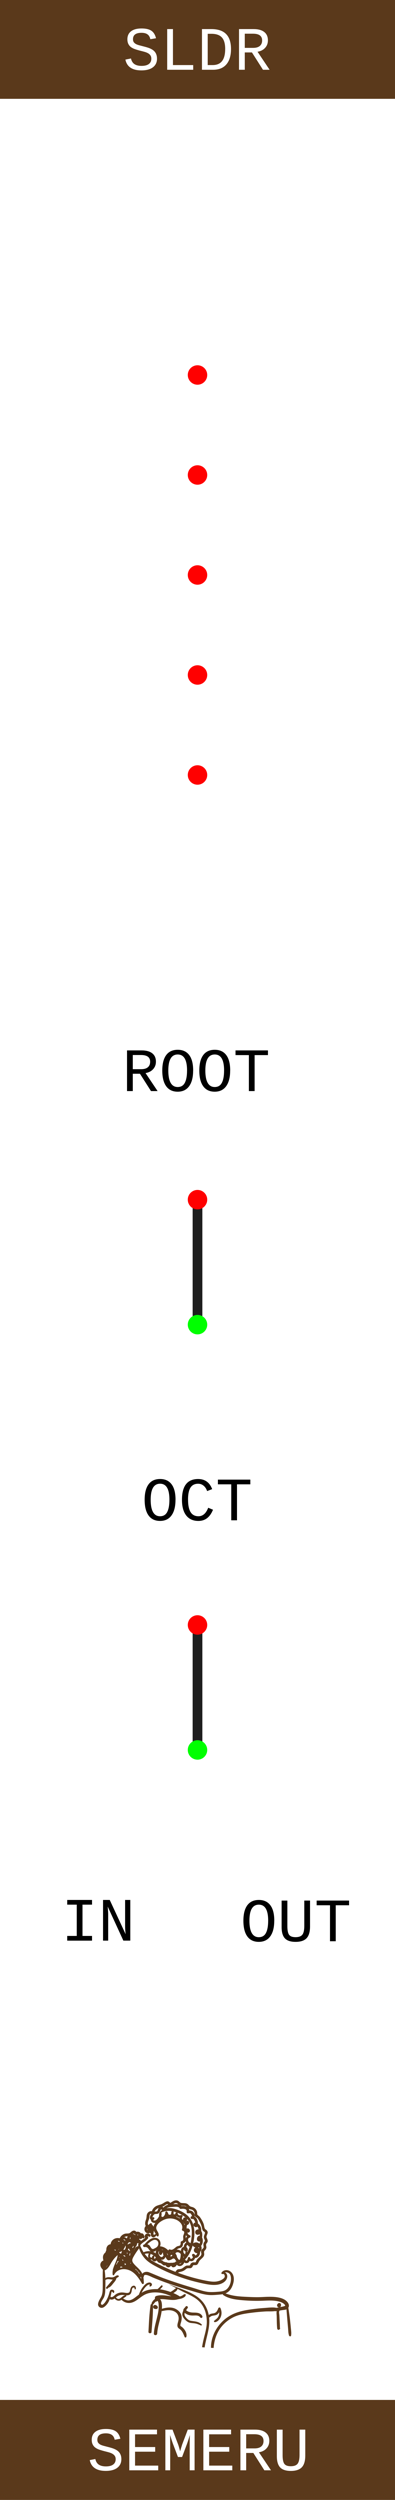 <?xml version="1.0" encoding="UTF-8" standalone="no"?>
<!-- Created with Inkscape (http://www.inkscape.org/) -->

<svg
   width="20.32mm"
   height="128.5mm"
   viewBox="0 0 20.32 128.5"
   version="1.1"
   id="svg1"
   xml:space="preserve"
   inkscape:version="1.3 (0e150ed6c4, 2023-07-21)"
   sodipodi:docname="SlendroQuantizer.svg"
   xmlns:inkscape="http://www.inkscape.org/namespaces/inkscape"
   xmlns:sodipodi="http://sodipodi.sourceforge.net/DTD/sodipodi-0.dtd"
   xmlns="http://www.w3.org/2000/svg"
   xmlns:svg="http://www.w3.org/2000/svg"><sodipodi:namedview
     id="namedview1"
     pagecolor="#ffffff"
     bordercolor="#000000"
     borderopacity="0.25"
     inkscape:showpageshadow="2"
     inkscape:pageopacity="0.0"
     inkscape:pagecheckerboard="0"
     inkscape:deskcolor="#d1d1d1"
     inkscape:document-units="mm"
     inkscape:zoom="0.94964929"
     inkscape:cx="-108.46109"
     inkscape:cy="234.29702"
     inkscape:window-width="1366"
     inkscape:window-height="745"
     inkscape:window-x="-8"
     inkscape:window-y="-8"
     inkscape:window-maximized="1"
     inkscape:current-layer="layer1"
     showgrid="false"><inkscape:grid
       id="grid2"
       units="mm"
       originx="0"
       originy="0"
       spacingx="2.54"
       spacingy="1.285"
       empcolor="#0099e5"
       empopacity="0.302"
       color="#0099e5"
       opacity="0.149"
       empspacing="5"
       dotted="false"
       gridanglex="30"
       gridanglez="30"
       visible="false" /></sodipodi:namedview><defs
     id="defs1" /><g
     inkscape:groupmode="layer"
     id="layer2"
     inkscape:label="bg"><rect
       style="fill:#ffffff;stroke-width:1.62"
       id="rect3"
       width="20.32"
       height="128.5"
       x="3.4809113e-07"
       y="0" /><rect
       style="fill:#5a391b;fill-opacity:1;stroke-width:1.494"
       id="rect1"
       width="20.32"
       height="5.08"
       x="-1.2111666e-06"
       y="-3.1560262e-06" /><rect
       style="fill:#5a391b;fill-opacity:1;stroke-width:1.503"
       id="rect2"
       width="20.32"
       height="5.14"
       x="-1.2111666e-06"
       y="123.36" /><path
       style="font-size:3.175px;font-family:'Liberation Mono';-inkscape-font-specification:'Liberation Mono';display:inline;fill:#ffffff;fill-opacity:1;stroke-width:1.62"
       d="m 6.243,126.403 q 0,0.285 -0.209,0.445 -0.208,0.16 -0.594,0.16 -0.708,0 -0.823,-0.555 l 0.287,-0.057 q 0.043,0.2 0.18,0.291 0.136,0.09 0.364,0.09 0.246,0 0.374,-0.096 0.129,-0.096 0.129,-0.273 0,-0.109 -0.051,-0.177 -0.05,-0.068 -0.132,-0.112 -0.082,-0.043 -0.186,-0.07 -0.102,-0.028 -0.208,-0.054 -0.25,-0.065 -0.357,-0.116 -0.105,-0.051 -0.169,-0.116 -0.064,-0.067 -0.096,-0.152 -0.033,-0.085 -0.033,-0.2 0,-0.268 0.188,-0.412 0.189,-0.146 0.541,-0.146 0.329,0 0.502,0.115 0.174,0.115 0.242,0.388 l -0.291,0.051 q -0.037,-0.174 -0.149,-0.251 -0.112,-0.079 -0.305,-0.079 -0.439,0 -0.439,0.33 0,0.093 0.04,0.152 0.042,0.057 0.112,0.096 0.071,0.037 0.164,0.062 0.095,0.025 0.202,0.053 0.215,0.054 0.31,0.091 0.095,0.036 0.167,0.082 0.074,0.046 0.127,0.11 0.053,0.064 0.082,0.149 0.031,0.085 0.031,0.202 z m 0.408,0.574 v -2.091 h 1.425 v 0.242 h -1.129 v 0.654 h 1.036 v 0.239 h -1.036 v 0.715 h 1.192 v 0.242 z m 3.107,0 v -1.346 q 0,-0.209 0.005,-0.312 l 0.005,-0.155 q -0.099,0.319 -0.147,0.451 l -0.254,0.679 h -0.212 l -0.257,-0.679 q -0.028,-0.071 -0.149,-0.451 l 0.006,0.467 v 1.346 h -0.248 v -2.091 h 0.367 l 0.287,0.758 q 0.033,0.082 0.105,0.358 l 0.04,-0.14 0.068,-0.217 0.287,-0.76 h 0.349 v 2.091 z m 0.704,0 v -2.091 h 1.425 v 0.242 h -1.129 v 0.654 h 1.036 v 0.239 h -1.036 v 0.715 h 1.192 v 0.242 z m 3.138,0 -0.567,-0.891 h -0.369 v 0.891 h -0.296 v -2.091 h 0.747 q 0.361,0 0.55,0.15 0.189,0.149 0.189,0.428 0,0.231 -0.146,0.389 -0.144,0.158 -0.388,0.198 l 0.62,0.926 z m -0.043,-1.508 q 0,-0.346 -0.471,-0.346 h -0.422 v 0.729 h 0.434 q 0.222,0 0.34,-0.099 0.119,-0.099 0.119,-0.284 z m 2.147,0.749 q 0,0.414 -0.177,0.603 -0.177,0.188 -0.567,0.188 -0.378,0 -0.549,-0.181 -0.169,-0.183 -0.169,-0.581 v -1.36 h 0.296 v 1.319 q 0,0.316 0.09,0.44 0.091,0.122 0.33,0.122 0.25,0 0.35,-0.127 0.101,-0.127 0.101,-0.456 v -1.299 h 0.295 z"
       id="text2"
       aria-label="SEMERU" /><g
       id="g108"
       transform="matrix(0.025,0,0,0.025,-6.356,112.455)"
       style="display:inline">&#10;		<path
   fill="#5a391b"
   d="m 669.199,280.965 c -6.612,-6.521 -14.393,-6.011 -22.879,-7.595 -4.553,-0.85 -8.527,-5.097 -10.99,-8.788 -1.505,-2.255 -1.704,-4.844 -1.13,-7.387 1.307,1.05 2.819,1.895 3.993,2.555 3.961,2.226 8.446,2.907 12.921,2.91 5.122,0.003 11.773,-1.235 15.072,3.831 1.791,2.75 5.78,0.369 4.363,-2.55 -3.044,-6.271 -9.899,-7.305 -16.22,-7.318 -4.612,-0.01 -8.792,-0.17 -13.027,-2.192 -0.703,-0.336 -4.319,-2.049 -3.793,-3.113 0.74,-1.498 2.139,-2.77 2.99,-4.229 1.677,-2.874 -2.845,-5.501 -4.444,-2.598 -1.865,2.93 -4.781,4.085 -4.719,7.997 10e-4,0.061 0.013,0.119 0.016,0.18 -0.945,1.948 -1.674,4.012 -1.965,6.413 -0.585,4.835 2.891,9.306 6.021,12.527 3.237,3.332 7.02,5.773 11.695,6.367 3.158,0.401 6.329,0.478 9.458,1.101 3.775,0.752 7.514,2.448 11.018,3.989 1.318,0.578 2.776,-0.96 1.62,-2.1 z"
   id="path106" />&#10;		<path
   fill="#5a391b"
   d="m 573.42,249.143 c 0.702,0.158 1.396,0.234 2.118,0.197 1.256,-0.063 2.384,-0.63 3.034,-1.74 0.814,-1.39 0.541,-3.11 -0.549,-4.258 -0.539,-0.567 -1.116,-1.052 -1.802,-1.436 0.027,0.021 0.054,0.042 0.081,0.063 -0.294,-0.206 -0.596,-0.389 -0.945,-0.552 -1.028,-0.48 -2.007,-0.722 -3.137,-0.411 -1.018,0.28 -1.9,0.961 -2.433,1.871 -0.551,0.94 -0.699,2.087 -0.41,3.138 0.392,1.426 1.476,2.386 2.844,2.844 0.401,0.135 0.796,0.22 1.199,0.284 z"
   id="path107" />&#10;		<path
   fill="#5a391b"
   d="m 852.842,289.243 c -0.467,-5.307 -1.004,-10.604 -1.595,-15.898 -1.001,-8.965 -2.319,-17.855 -3.695,-26.759 1.986,-3.168 1.364,-7.164 -1.187,-10.688 -7.707,-10.652 -25.275,-11.778 -37.13,-11.803 -6.91,-0.014 -13.814,0.553 -20.719,0.748 -8.539,0.24 -17.089,-0.149 -25.618,-0.529 -15.392,-0.686 -30.179,-1.551 -44.578,-7.187 0.51,-0.209 1.015,-0.429 1.507,-0.677 8.638,-4.348 12.913,-13.077 14.899,-22.18 1.836,-8.413 0.342,-18.001 -7.403,-22.875 -5.612,-3.532 -13.66,-2.521 -17.3,3.17 -0.865,1.352 0.57,3.344 2.141,2.785 3.601,-1.283 4.94,3.387 4.462,5.668 -0.515,2.46 -3.062,4.233 -5.017,5.479 -3.229,2.058 -6.682,3.204 -10.412,3.944 -7.631,1.514 -15.877,-0.037 -23.387,-1.486 -17.47,-3.371 -34.658,-8.141 -51.446,-14.018 -1.892,-0.662 -3.777,-1.345 -5.658,-2.04 0.868,-0.952 1.711,-1.509 3.518,-1.779 2.57,-0.384 4.868,-1.144 7.233,-2.195 2.506,-1.114 4.469,-3.06 6.665,-4.639 2.404,-1.729 6.212,-0.27 8.987,-1.186 1.666,-0.55 2.958,-2.127 3.558,-3.721 1.126,-2.994 2.677,-2.354 5.485,-2.334 5.56,0.041 5.663,-4.209 7.987,-7.981 2.147,-3.484 6.052,-5.819 8.526,-9.114 0.984,-1.312 1.686,-3.143 1.778,-4.781 0.186,-3.313 -1.424,-5.823 1.396,-8.437 1.584,-1.468 2.531,-3.051 3.016,-5.14 0.617,-2.654 -1.414,-5.777 -0.101,-8.289 0.965,-1.845 2.577,-2.952 2.802,-5.184 0.293,-2.906 -1.085,-5.071 -2.094,-7.698 -1.601,-4.165 3.809,-8.406 1.568,-12.956 -0.914,-1.856 -2.309,-2.96 -4.002,-4.093 -2.507,-1.679 -2.65,-8.089 -3.638,-10.797 -1.898,-5.202 -4.888,-10.416 -8.162,-14.87 -0.948,-1.29 -5.173,-3.936 -5.136,-5.466 0.061,-2.499 -0.053,-4.904 -1.227,-7.191 -2.129,-4.144 -5.553,-6.782 -10.105,-7.744 -3.525,-0.745 -4.733,-2.154 -7.082,-4.652 -1.618,-1.721 -4.047,-2.63 -6.34,-2.896 -2.779,-0.322 -5.602,-0.05 -8.355,-0.586 -2.68,-0.522 -4.163,-3.529 -6.637,-4.553 -5.282,-2.184 -10.211,0.817 -14.522,3.767 -1.898,1.299 -1.929,-0.358 -3.353,-1.342 -1.424,-0.983 -3.139,-1.555 -4.888,-1.077 -4.504,1.232 -7.844,4.76 -12.311,6.254 -4.314,1.443 -8.984,2.324 -12.585,5.307 -2.852,2.362 -4.862,5.272 -6.033,8.655 -5.251,-0.825 -9.887,3.14 -10.587,8.806 -0.349,2.824 -0.329,5.241 -1.283,8.004 -0.686,1.989 -1.471,3.921 -1.749,6.02 -0.361,2.717 -0.106,5.352 1.114,7.613 -5.352,5.139 -2.625,15.34 6.052,15.129 0.921,-0.022 1.584,-0.546 1.933,-1.227 0.712,0.491 1.517,0.826 2.328,0.926 -0.013,0.171 -0.033,0.341 -0.046,0.513 -0.205,2.809 0.025,5.47 2.686,6.959 0.018,0.01 0.038,0.013 0.056,0.023 1.11,1.691 3.687,1.004 5.132,0.304 1.625,-0.787 2.938,-2.188 4.041,-3.601 0.204,0.396 0.398,0.793 0.565,1.196 0.687,1.649 2.922,1.838 3.544,0 2.33,-6.883 -6.061,-11.19 -4.559,-18.059 1.661,-7.597 11.227,-13.357 17.888,-15.863 7.559,-2.843 16.06,-2.391 23.386,0.906 7.239,3.258 14.623,11.072 11.512,19.511 -0.486,1.318 0.532,2.803 1.792,3.156 5.796,1.625 1.023,7.691 0.694,11.235 -0.391,4.207 2.244,8.474 -3.307,10.11 -1.087,0.32 -1.878,1.31 -1.872,2.459 0.009,1.925 0.009,3.788 -0.86,5.564 -0.833,1.702 -5.196,1.899 -6.771,2.769 -3.759,2.076 -8.958,8.912 -13.642,6.351 -1.234,-0.675 -2.944,-0.351 -3.64,0.954 -0.179,0.335 -0.358,0.671 -0.537,1.007 -4.333,-4.681 -10.629,-8.296 -16.96,-8.542 0.782,-1.923 1.156,-4.094 0.964,-6.588 -0.583,-7.594 -6.76,-11.868 -13.976,-10.79 -7.059,1.054 -14.275,7.513 -18.994,13.278 -0.578,0.182 -1.138,0.414 -1.665,0.703 -2.871,1.576 -0.784,5.452 2.092,4.961 6.327,-1.081 7.247,4.039 11.046,7.667 0.372,0.355 0.776,0.65 1.193,0.914 -4.936,-0.685 -10.167,0.067 -14.579,2.04 -2.324,-3.604 -4.274,-7.455 -5.776,-11.339 -0.233,-0.602 -0.635,-1.002 -1.099,-1.233 0.353,-0.995 0.623,-2.004 0.828,-3.023 2.124,-2.113 4.215,-4.003 6.944,-5.743 3.243,-2.068 6.168,-4.259 8.385,-7.442 0.767,-1.101 0.275,-2.987 -0.936,-3.57 0.614,-0.941 1.341,-0.922 2.181,0.058 0.682,0.403 1.367,0.352 2.123,0.311 0.991,-0.053 1.67,-0.751 1.733,-1.733 0.307,-4.756 -6.703,-6.164 -9.821,-3.565 -2.503,2.086 -2.903,5.411 -1.291,7.643 -2.45,2.413 -6.07,4.348 -9.076,6.618 -0.051,-0.415 -0.093,-0.828 -0.165,-1.248 -0.209,-1.217 -1.427,-1.58 -2.446,-1.305 -0.158,-0.502 -0.398,-0.91 -0.7,-1.234 0.293,-0.337 0.557,-0.716 0.794,-1.128 0.406,0.209 0.853,0.392 1.359,0.537 2.259,0.647 3.649,-0.641 4.41,-2.397 0.13,0.139 0.26,0.279 0.401,0.414 1.849,1.767 4.539,-0.024 4.083,-2.377 -0.387,-1.998 -1.416,-4.651 -2.88,-6.115 -1.059,-1.059 -2.997,-1.15 -4.797,-1.106 -1.116,-2.084 -3.927,-3.343 -6.646,-3.342 -0.24,0 -2.948,0.374 -3.005,0.188 -0.312,-1.02 -1.025,-1.674 -2.017,-2.017 -2.321,-0.803 -4.344,-0.307 -6.409,0.927 -2.274,1.359 -3.95,4.09 -6.748,4.437 -3.384,0.419 -6.101,-0.134 -9.41,1.194 -4.142,1.663 -7.335,4.923 -9.145,8.894 -8.7,-2.432 -17.67,3.144 -18.733,12.225 -2.684,0.216 -5.253,1.68 -6.802,4.014 -1.691,2.549 -2.13,5.32 -1.941,8.136 -0.773,1.57 -1.419,3.182 -1.966,4.828 -1.454,1.054 -2.664,2.501 -3.621,4.219 -2.072,3.719 -1.493,8.182 -0.417,12.258 -2.463,0.756 -4.482,2.656 -5.627,5.294 -2.141,4.93 0.799,10.089 4.337,13.433 0.041,0.039 0.087,0.065 0.13,0.1 -0.028,0.112 -0.046,0.229 -0.052,0.351 -0.639,13.064 0.132,26.269 -0.304,39.369 -0.202,6.066 -0.586,11.68 -3.621,17.079 -2.506,4.457 -5.176,8.299 -5.845,13.48 -0.503,3.897 2.171,7.335 5.881,8.073 4.452,0.887 8.543,-2.896 11.283,-5.861 3.193,-3.454 5.302,-7.569 6.848,-11.944 1.67,1.099 4.218,1.232 6.37,0.618 1.288,-0.367 2.49,-1.09 3.624,-1.931 2.61,3.228 6.066,5.298 10.595,4.351 1.266,-0.265 2.446,-0.911 3.546,-1.678 6.308,6.196 14.77,8.248 23.184,5.113 9.401,-3.502 16.322,-11.573 25.297,-15.938 10.336,-5.026 22.743,-5.154 33.822,-3.12 7.184,1.319 13.792,3.873 20.346,6.636 -2.639,-0.219 -5.267,-0.564 -7.896,-0.944 -7.713,-1.116 -15.524,-1.862 -23.099,0.387 -1.683,0.5 -2.859,2.004 -2.872,3.773 -0.007,0.867 -0.101,1.729 -0.189,2.59 -2.838,1.919 -5.163,5.047 -6.487,7.969 -0.321,0.709 -0.233,1.481 0.088,2.128 -0.179,0.055 -0.359,0.111 -0.538,0.166 -0.755,0.233 -1.589,0.882 -1.721,1.721 -2.846,18.143 -3.411,36.949 -4.437,55.273 -0.233,4.154 6.793,4.023 6.347,0 1.394,-18.04 3.347,-36.518 2.929,-54.618 -0.009,-0.368 -0.104,-0.761 -0.273,-1.117 0.423,-0.07 0.843,-0.301 1.212,-0.769 1.505,-1.905 2.924,-3.813 4.721,-5.376 0.289,0.041 0.594,0.033 0.914,-0.064 1.128,-0.343 2.02,-0.886 2.728,-1.574 2.09,1.039 2.343,7.298 2.424,8.462 0.474,6.766 -0.57,13.492 -2.005,20.081 -2.808,12.885 -7.122,25.381 -7.868,38.643 -0.25,4.443 6.637,4.416 6.89,0 0.913,-15.894 7.221,-30.818 9.228,-46.529 0.436,0.215 0.963,0.3 1.573,0.167 7.861,-1.725 16.202,-2.909 23.793,0.53 7.689,3.483 10.719,10.57 9.11,18.603 -1.232,6.154 -4.964,13.073 1.539,17.239 6.612,4.236 8.336,10.445 11.286,17.199 0.676,1.547 3.105,1.028 3.473,-0.454 1.769,-7.133 -2.751,-14.506 -7.774,-19.188 -1.172,-1.092 -2.539,-2.005 -3.879,-2.87 -1.827,-1.18 0.555,-7.194 0.941,-8.729 1.032,-4.095 1.477,-8.083 0.76,-12.262 -1.197,-6.983 -7.5,-12.445 -13.662,-15.11 -8.434,-3.648 -18.266,-2.135 -26.736,0.547 0.044,-0.618 0.1,-1.234 0.128,-1.855 0.216,-4.802 0.266,-14.004 -3.894,-17.947 12.525,-0.971 25.617,4.143 37.772,-0.108 0.846,0.196 1.579,0.014 2.157,-0.403 2.809,-0.266 5.454,-1.185 7.95,-2.507 2.348,-1.243 5.076,-3.116 4.941,-6.036 -0.034,-0.736 -0.611,-1.433 -1.399,-1.399 -2.279,0.098 -3.562,1.536 -5.393,2.732 -1.71,1.116 -3.565,1.729 -5.503,2.151 -0.195,-0.227 -0.415,-0.439 -0.691,-0.614 -3.868,-2.455 -8.102,-4.589 -12.496,-6.435 0.923,-0.52 1.833,-1.067 2.713,-1.682 2.252,-1.575 5.05,-3.598 5.797,-6.359 0.056,-0.206 0.06,-0.41 0.042,-0.61 3.671,1.997 7.356,3.969 11.109,5.797 7.954,3.874 16.056,7.495 23.586,12.167 17.132,10.63 24.742,27.607 25.535,47.315 0.433,10.758 -2.13,21.094 -4.813,31.416 -2.002,7.703 -3.746,15.479 -4.971,23.344 1.781,0.166 3.565,0.319 5.354,0.457 0.084,-0.535 0.161,-1.071 0.249,-1.604 3.311,-20.201 11.476,-39.538 8.952,-60.314 0.683,0.207 1.44,0.076 2.034,-0.622 3.381,-3.976 9.809,-2.226 14.159,-4.939 1.955,-1.219 3.4,-3.05 4.548,-5.09 0.29,3.062 -0.275,6.148 -1.726,9.097 -1.895,3.851 -5.456,5.875 -8.496,8.652 -1.41,1.288 0.135,3.073 1.666,2.862 5.417,-0.747 9.883,-5.958 11.821,-10.816 2.411,-6.044 1.987,-12.359 -0.681,-18.229 -0.967,-2.127 -3.855,-1.195 -4.501,0.588 -2.172,5.997 -4.502,9.84 -11.287,10.509 -3.142,0.31 -6.246,1.097 -8.228,3.511 -3.095,-16.523 -11.719,-30.022 -26.023,-39.447 -7.469,-4.922 -15.763,-8.521 -23.984,-11.967 -10.105,-4.236 -20.609,-7.577 -30.666,-11.808 -0.218,-0.092 -0.372,0.279 -0.161,0.382 4.673,2.268 9.25,4.768 13.832,7.272 -2.144,0.811 -3.89,2.702 -5.707,4.059 -1.915,1.43 -3.963,2.679 -6.088,3.773 -4.499,-1.588 -9.07,-2.895 -13.514,-3.932 -2.66,-0.621 -5.346,-1.093 -8.045,-1.418 1.756,-1.598 3.414,-3.3 4.915,-5.132 0.49,-0.598 0.781,-1.492 0.284,-2.201 -0.189,-0.27 -0.343,-0.511 -0.652,-0.652 -0.723,-0.331 -1.618,-0.361 -2.201,0.284 -2.353,2.601 -4.783,5.046 -7.439,7.274 -6.213,-0.306 -12.453,0.189 -18.565,1.557 -5.232,1.171 -9.826,3.298 -14.148,5.941 1.834,-3.72 4.107,-7.181 6.798,-10.416 1.742,-2.094 3.705,-4.024 5.96,-5.559 0.758,-0.516 5.589,-2.227 3.657,0.435 -0.348,0.48 -0.235,1.16 -0.202,1.693 0.035,0.572 0.422,0.93 0.981,0.981 2.206,0.202 4.821,-2.771 3.924,-5.069 -1.477,-3.784 -5.27,-3.714 -8.683,-2.461 -4.375,1.606 -8.034,6.119 -10.703,9.737 -3.229,4.379 -5.573,9.225 -7.27,14.378 -2.025,1.47 -4.022,3.019 -6.034,4.596 -3.991,3.131 -7.865,5.93 -12.897,7.087 -4.855,1.117 -9.576,-1.047 -13.637,-3.585 2.153,-1.664 4.449,-3.018 6.56,-4.677 0.706,-0.555 0.212,-1.61 -0.488,-1.85 -0.195,-0.067 -0.39,-0.117 -0.585,-0.155 2.945,0.299 5.816,0.229 8.565,-1.656 1.882,-1.29 2.644,-3.339 3.236,-5.436 0.459,-1.629 0.581,-3.372 0.918,-5.031 0.269,-1.225 0.814,-2.311 1.636,-3.258 2.641,-1.074 3.892,-0.482 3.752,1.775 -0.233,1.624 1.937,2.3 2.497,0.688 1.124,-3.234 -1.192,-7.669 -5.18,-6.697 -5.47,1.333 -5.849,7.018 -7.137,11.554 -1.306,4.599 -7.374,3.265 -10.712,2.749 -3.175,-0.491 -6.401,-0.761 -9.583,-0.133 -3.068,0.606 -5.745,1.673 -8.351,3.407 -2.742,1.824 -7.574,8.117 -11.082,5.01 0.916,-3.463 1.612,-6.992 2.312,-10.417 0.764,-0.066 1.499,0.268 2.203,1.021 0.055,1.424 2.129,2.2 2.84,0.769 1.111,-2.234 0.196,-4.812 -2.421,-5.532 -5.055,-1.39 -6.099,1.713 -7.116,5.654 -1.285,4.983 -3.057,9.893 -5.52,14.417 -1.35,2.479 -2.811,4.85 -4.642,7.006 -0.959,1.129 -2.092,2.188 -3.272,3.078 -2.405,1.815 -4.499,-0.639 -3.898,-3.131 1.149,-4.771 5.054,-8.535 6.714,-13.135 2.011,-5.573 2.082,-11.457 2.216,-17.316 0.125,-5.455 0.227,-11.068 0.131,-16.69 4.373,-3.576 9.971,-0.906 15.145,-0.976 -4.415,5.29 -8.859,10.537 -13.44,15.704 -1.687,1.903 0.953,4.598 2.805,2.805 0.81,-0.784 1.615,-1.578 2.413,-2.381 0.212,0.149 0.503,0.191 0.77,0.05 3.583,-1.889 5.92,-5.238 8.423,-8.324 2.541,-3.133 5.475,-6.091 6.441,-10.113 0.041,-0.169 0.051,-0.337 0.05,-0.503 1.497,-0.956 2.934,-1.979 4.229,-2.738 1.194,-0.7 0.939,-2.523 -0.379,-2.9 -2.283,-0.653 -3.87,0.125 -5.835,1.359 -3.54,2.224 -5.617,2.91 -9.895,2.367 -3.855,-0.489 -7.95,-0.45 -10.83,1.762 -0.189,-5.392 -0.6,-10.758 -1.386,-15.968 0.114,-0.029 0.23,-0.067 0.346,-0.12 5.987,-2.732 9.128,-8.318 12.194,-13.842 3.709,-6.683 8.388,-12.567 14.133,-17.504 -0.811,9.708 -6.444,18.255 -9.118,27.465 -0.512,0.893 -0.793,1.936 -0.757,3.054 -0.648,3.148 -0.872,6.393 -0.365,9.806 0.209,1.406 2.424,1.61 3.017,0.394 5.681,-11.648 19.046,-14.072 30.367,-9.881 12.417,4.597 20.494,16.718 26.798,27.67 1.036,1.801 4.024,1.061 3.957,-1.072 -0.122,-3.873 -0.241,-7.905 -0.925,-11.797 0.499,-0.33 0.867,-0.868 0.894,-1.577 0.291,-7.693 14.308,0.131 17.238,1.402 5.412,2.347 10.893,4.536 16.394,6.665 11.507,4.453 23.19,8.442 34.928,12.236 11.752,3.799 23.583,7.347 35.432,10.831 11.319,3.328 22.424,6.915 34.331,7.05 5.581,0.063 11.169,-0.475 16.723,-0.956 2.432,-0.211 4.943,-0.457 7.401,-0.924 0.039,0.7 0.4,1.413 1.218,1.961 10.243,6.866 23.011,8.9 35.034,10.079 13.676,1.342 27.604,1.919 41.34,1.617 12.156,-0.267 24.519,-1.729 36.494,1.076 5.094,1.193 11.572,3.479 14.327,8.23 1.033,1.782 -7.673,3.025 -8.664,3.25 -0.738,0.167 -1.48,0.314 -2.22,0.473 1.066,-0.472 1.929,-1.36 2.184,-2.586 0.044,-0.214 0.089,-0.428 0.133,-0.641 0.131,-0.633 0.159,-1.22 0.073,-1.796 -0.046,-1.241 -0.729,-2.399 -1.804,-3.029 -1.293,-0.758 -2.957,-0.617 -4.117,0.302 -0.293,0.178 -0.564,0.391 -0.789,0.66 -0.371,0.442 -0.669,0.877 -0.977,1.351 -1.217,1.873 -0.387,4.512 1.468,5.599 0.617,0.361 1.325,0.525 2.035,0.523 -1.726,0.359 -3.453,0.711 -5.183,1.051 -0.046,-0.012 -0.085,-0.031 -0.132,-0.041 -7.954,-1.668 -17.274,-0.196 -25.345,0.314 -8.467,0.535 -16.92,1.463 -25.322,2.625 -15.981,2.21 -31.522,5.293 -45.575,13.588 -22.695,13.396 -38.784,39.169 -38.443,65.738 1.805,0.091 3.61,0.178 5.418,0.26 0.965,-11.958 3.754,-23.344 9.708,-34.086 6.608,-11.924 16.895,-21.562 28.811,-28.046 12.953,-7.048 28.352,-8.849 42.766,-10.662 8.101,-1.019 16.238,-1.698 24.384,-2.227 6.832,-0.443 14.266,0.218 21.105,-0.779 0.571,0.24 1.232,0.334 1.972,0.196 0.381,-0.071 0.762,-0.137 1.143,-0.208 -0.939,3.121 -0.156,7.624 -0.09,10.218 0.216,8.468 0.113,17.106 0.991,25.532 0.298,2.863 3.535,3.734 5.24,1.419 0.216,-0.294 0.433,-0.588 0.649,-0.882 0.454,-0.617 0.232,-1.443 -0.246,-1.974 0.059,-5.749 -0.402,-11.555 -0.68,-17.287 -0.137,-2.837 -0.271,-5.674 -0.419,-8.511 -0.124,-2.374 -1.399,-6.73 0.06,-8.748 0.174,-0.241 0.264,-0.52 0.289,-0.811 1.587,-0.278 3.175,-0.555 4.765,-0.82 2.834,-0.474 6.707,-0.46 9.472,-1.741 0.626,7.799 1.201,15.602 1.889,23.398 0.467,5.299 0.929,10.599 1.402,15.898 0.432,4.84 0.328,10.12 2.032,14.717 0.674,1.818 3.693,2.271 4.148,0 0.967,-4.837 0.095,-9.848 -0.333,-14.716 z M 493.48,224.797 c 3.702,-3.108 7.609,-4.425 12.429,-4.463 2.161,-0.017 4.302,0.357 6.409,0.606 -2.46,-0.101 -4.842,1.719 -6.713,3.18 -1.919,1.499 -3.652,3.27 -5.968,4.153 -2.749,1.049 -5.125,-0.775 -6.858,-2.877 0.236,-0.203 0.47,-0.405 0.701,-0.599 z m -20.785,-78.451 c -0.096,0.099 -0.189,0.2 -0.286,0.299 -0.043,-0.231 -0.082,-0.463 -0.119,-0.696 0.126,0.141 0.261,0.273 0.405,0.397 z m -0.69,17.579 c 0.991,-1.422 2.003,-2.825 3.04,-4.208 0.136,-0.023 0.269,-0.064 0.403,-0.107 -1.02,1.558 -2.141,3.023 -3.443,4.315 z m 16.15,-49.194 c 0.604,-1.567 1.585,-2.894 2.819,-3.873 -1.157,1.033 -2.054,2.35 -2.77,3.878 -0.016,-0.001 -0.033,-0.004 -0.049,-0.005 z m 2.739,14.621 c -0.248,-0.977 -0.886,-1.789 -1.71,-2.247 0.042,-0.094 0.086,-0.188 0.128,-0.283 0.864,0.527 1.801,0.643 2.74,0.494 0.121,0.398 0.277,0.775 0.463,1.132 -0.564,0.276 -1.101,0.581 -1.621,0.904 z m 31.82,-27.593 c 0.012,0.703 0.024,1.405 0.035,2.108 -0.057,0.868 -0.342,1.458 -0.84,1.788 -0.028,-0.04 -0.051,-0.079 -0.077,-0.118 -0.033,-0.684 -0.185,-1.332 -0.473,-1.926 0.137,-0.647 0.584,-1.265 1.355,-1.852 z m -10.884,7.99 c -0.67,-1.215 -1.68,-2.229 -3.132,-2.875 -0.297,-0.132 -0.59,-0.226 -0.879,-0.303 2.305,-1.372 4.538,0.591 4.011,3.178 z m -2.701,18.145 c -0.186,-0.203 -0.37,-0.434 -0.546,-0.682 -0.032,-0.23 -0.074,-0.456 -0.124,-0.679 1.821,-2.434 3.189,-5.314 3.892,-7.929 0.038,-0.021 0.075,-0.042 0.113,-0.063 0.071,0.827 0.274,1.633 0.583,2.39 -0.089,0.979 -0.205,1.961 -0.387,2.959 -0.034,0.164 -0.078,0.325 -0.115,0.488 -0.401,0.575 -0.738,1.201 -0.991,1.879 -0.078,0.208 -0.15,0.422 -0.221,0.636 -0.795,0.228 -1.541,0.566 -2.204,1.001 z m 1.163,5.649 c -0.06,0 -0.12,0.007 -0.181,0.01 0.055,-0.079 0.119,-0.153 0.177,-0.23 10e-4,0.073 0.003,0.147 0.004,0.22 z m -2.274,-19.284 c -1.031,0.508 -1.89,0.327 -1.909,-1.482 1.27,0.108 1.899,0.606 1.909,1.482 z m -6.313,5.697 c 0.007,0.005 0.014,0.01 0.021,0.015 -0.017,0.065 -0.043,0.126 -0.06,0.19 0.015,-0.068 0.025,-0.136 0.039,-0.205 z m -1.361,-9.961 c -0.075,0.429 -0.132,0.859 -0.162,1.289 -0.588,-0.561 -1.402,-0.852 -2.263,-0.544 -0.104,0.037 -0.201,0.081 -0.302,0.12 0.006,-0.698 -0.323,-1.41 -0.907,-1.817 1.178,0.066 2.403,0.371 3.634,0.952 z m -3.851,56.53 c 0.028,-0.08 0.06,-0.158 0.08,-0.24 0.047,0.042 0.09,0.086 0.139,0.127 -0.072,0.039 -0.146,0.075 -0.219,0.113 z m 1.367,-14.565 c -1.573,1.343 -2.75,3.257 -3.352,5.313 -0.652,0.263 -1.225,0.685 -1.72,1.221 1.228,-2.713 2.572,-5.414 3.786,-8.141 0.429,0.179 0.902,0.294 1.395,0.339 -0.049,0.423 -0.085,0.845 -0.109,1.268 z m 0.39,-24.923 c -0.148,-0.022 -0.28,-0.061 -0.403,-0.109 0.733,-0.555 1.391,-1.306 1.954,-2.178 -0.423,0.865 -0.949,1.825 -1.413,2.295 -0.046,-0.005 -0.092,-0.001 -0.138,-0.008 z m 2.253,16.048 c -0.132,0.193 -0.26,0.394 -0.384,0.605 -0.299,-0.14 -0.605,-0.247 -0.914,-0.313 0.051,-0.175 0.103,-0.349 0.151,-0.524 0.402,0.074 0.821,0.043 1.237,-0.057 -0.03,0.096 -0.058,0.193 -0.09,0.289 z m -0.186,-8.93 c -0.064,-0.584 -0.407,-1.162 -0.884,-1.541 0.235,-0.133 0.471,-0.29 0.708,-0.465 1.789,-0.189 3.488,-0.999 5.029,-2.2 -0.181,0.94 -0.468,1.838 -0.65,2.473 -0.376,1.163 -0.871,2.269 -1.476,3.326 -0.544,-0.56 -1.193,-1.039 -1.984,-1.385 -0.224,-0.099 -0.481,-0.172 -0.743,-0.208 z m 1.281,30.308 c 0.383,-0.841 0.494,-1.729 0.372,-2.593 0.145,0.055 0.289,0.112 0.443,0.154 0.784,0.216 1.484,0.165 2.095,-0.081 0.606,0.64 1.357,1.157 2.179,1.552 -1.725,0.169 -3.433,0.49 -5.089,0.968 z m 4.18,-16.846 c -0.01,-0.141 -0.006,-0.281 -0.01,-0.422 0.57,0.545 1.24,1.021 2.033,1.402 0.094,0.045 0.185,0.077 0.278,0.116 -0.827,2.405 -2.173,0.744 -2.301,-1.096 z m 2.224,-7.717 c 0.015,-0.12 0.032,-0.239 0.051,-0.358 0.899,-1.088 2.168,-0.868 3.82,0.702 0.014,0.141 -0.071,1.092 -0.317,2.06 -0.862,-1.226 -2.089,-2.092 -3.554,-2.404 z m 3.54,19.126 c -0.298,-0.383 -0.543,-0.835 -0.703,-1.339 -0.218,-1.084 -0.128,-1.984 0.267,-2.702 0.686,0.848 1.615,1.508 2.647,1.924 -0.456,0.685 -1.288,1.537 -2.211,2.117 z m 3.924,-23.795 c -0.073,-0.809 -0.108,-1.619 -0.118,-2.431 0.32,0.335 0.666,0.625 1.032,0.874 0.006,0.046 0.018,0.083 0.023,0.131 0.165,2.132 -0.148,2.607 -0.937,1.426 z m 1.29,-35.358 c -0.458,0.781 -0.699,1.686 -0.772,2.644 -0.478,0.528 -0.847,1.096 -1.088,1.69 -1.143,-1.405 -2.882,-2.343 -5.109,-2.535 2.011,-1.27 4.463,-1.887 7.133,-2.038 -0.053,0.081 -0.115,0.156 -0.164,0.239 z m 0.259,15.165 c -10e-4,-0.007 -0.003,-0.014 -0.003,-0.021 1.044,-1.048 1.978,-2.186 2.74,-3.351 0.203,0.03 0.401,0.048 0.596,0.058 0.912,0.626 1.911,1.027 2.959,1.071 0.119,0.005 0.24,0 0.36,-0.006 -0.236,0.362 -0.469,0.741 -0.694,1.144 -2.25,0.31 -4.26,1.389 -5.869,2.945 -0.022,-0.654 -0.053,-1.276 -0.089,-1.84 z m 3.625,4.651 c -0.045,0.164 -0.084,0.328 -0.125,0.492 -0.174,0.005 -0.348,0.016 -0.523,0.031 0.206,-0.189 0.419,-0.365 0.648,-0.523 z m -2.038,8.394 c -0.265,-0.218 -0.554,-0.404 -0.854,-0.574 -0.084,-0.59 -0.076,-1.234 -0.007,-1.881 0.185,-0.16 0.386,-0.297 0.596,-0.419 0.209,0.032 0.415,0.071 0.634,0.085 0.35,0.022 0.689,0.019 1.026,0.008 0.163,1.823 0.815,3.308 2.152,4.086 -0.471,0.415 -1.115,0.66 -1.906,0.621 -0.409,-0.702 -0.944,-1.354 -1.641,-1.926 z m 3.175,11.341 c -0.516,-0.254 -1.07,-0.409 -1.644,-0.476 0.585,-1.337 0.981,-2.775 1.09,-4.197 0.398,-0.051 0.792,-0.131 1.18,-0.241 -0.135,0.288 -0.217,0.628 -0.207,1.038 0.033,1.343 -0.15,2.621 -0.419,3.876 z m 0.604,16.373 c 0.179,-0.671 0.319,-1.331 0.418,-1.97 0.266,0.686 0.589,1.382 0.976,2.092 -0.414,-0.121 -0.874,-0.173 -1.394,-0.122 z m 2.669,-22.194 c -0.134,-0.048 -0.27,-0.083 -0.408,-0.108 0.244,-0.159 0.48,-0.33 0.705,-0.516 -0.088,0.211 -0.195,0.417 -0.297,0.624 z M 647.306,44.588 c 3.861,0.691 6.301,3.124 7.271,6.884 0.535,2.073 -0.513,4.252 0.506,6.274 1.141,2.265 3.234,2.778 5.021,4.403 2.063,1.876 3.399,5.098 4.763,7.475 1.986,3.462 3.573,7.036 4.551,10.909 0.649,2.571 0.716,4.901 2.11,7.226 1.226,2.046 4.923,2.581 4.333,5.51 -0.472,2.343 -1.719,4.41 -2.089,6.805 -0.382,2.477 0.526,4.635 1.544,6.837 1.548,3.348 -1.576,4.353 -2.233,7.209 -0.549,2.382 -0.291,4.411 0.137,6.802 0.622,3.477 -2.757,4.321 -4.154,6.744 -1.348,2.338 -1.311,4.372 -0.603,6.941 1.278,4.638 -3.948,7.717 -6.8,10.592 -1.383,1.393 -2.548,2.994 -3.417,4.751 -0.44,0.889 -0.899,3.294 -2.091,3.389 -1.367,0.109 -2.765,-0.091 -4.14,-0.027 -1.824,0.086 -3.175,0.846 -4.567,1.931 -2.076,1.619 -1.146,4.766 -4.584,4.658 -2.19,-0.068 -4.466,-0.295 -6.478,0.81 -2.777,1.525 -4.985,3.804 -7.792,5.307 -2.84,1.52 -5.685,0.993 -8.604,1.796 -1.973,0.543 -3.542,3.443 -4.794,4.99 -12.616,-4.894 -24.97,-10.487 -36.991,-16.682 -5.078,-2.617 -10.032,-5.374 -14.592,-8.72 1.096,0.298 2.21,0.312 3.252,0.082 0.55,1.475 1.67,2.751 3.463,3.568 2.439,1.112 4.776,0.014 6.059,-1.89 1.746,1.982 3.093,4.48 5.734,5.259 0.769,0.227 1.531,0.362 2.264,0.391 1.106,0.813 2.263,1.538 3.476,2.165 0.866,1.303 2.004,2.325 3.522,2.58 1.187,0.199 2.336,0.192 3.364,-0.06 0.144,0.035 0.283,0.077 0.427,0.11 0.658,1.629 1.848,2.895 3.946,3.686 2.574,0.971 4.895,-0.619 6.656,-2.621 0.304,-0.005 0.604,-0.02 0.905,-0.031 1.118,1.808 2.276,3.324 5.325,2.707 2.926,-0.592 4.644,-2.379 5.748,-4.678 0.256,-0.085 0.506,-0.18 0.759,-0.27 0.341,0.541 0.697,1.024 1.103,1.277 1.777,1.107 3.904,1.704 6.007,1.181 4.175,-1.038 6.408,-4.062 8.016,-7.619 0.393,0.477 0.776,0.93 1.115,1.129 1.586,0.929 3.38,0.727 5.068,0.31 2.301,-0.569 3.687,-2.394 4.562,-4.497 2.483,1.245 5.723,1.065 8.048,-0.937 1.355,-1.167 2.63,-2.989 3.371,-4.938 1.044,0.039 2.133,-0.127 3.201,-0.519 4.072,-1.493 6.788,-6.414 6.958,-10.58 0.018,-0.437 0.014,-0.898 -0.007,-1.37 1.751,-1.691 2.898,-3.977 3.11,-6.548 0.176,-2.133 -0.201,-4.149 -0.98,-5.93 3.618,-3.91 4.722,-12.06 1.941,-17.025 0.566,-3.596 0.485,-7.381 0.147,-9.137 -0.322,-1.672 -1.019,-3.087 -1.991,-4.263 0.924,-5.947 -1.698,-11.876 -6.617,-15.455 0.062,-2.995 -0.672,-5.948 -2.052,-8.817 -1.012,-2.105 -2.811,-4.231 -4.952,-5.486 0.291,-1.953 0.026,-4.116 -0.592,-5.794 -1.616,-4.396 -5.773,-6.69 -10.118,-6.792 -0.196,-1.205 -0.6,-2.352 -1.216,-3.405 1.43,0.772 3.083,1.119 4.671,1.403 z m -72.434,90.258 c -1.03,-0.718 -2.101,-1.376 -3.204,-1.96 -0.859,-0.455 -1.754,-0.846 -2.675,-1.178 1.148,-0.084 2.293,-0.39 3.355,-0.932 1.212,-0.619 2.383,-1.279 3.497,-1.985 -0.649,1.057 -1.064,2.268 -1.125,3.565 -0.036,0.782 0.023,1.623 0.152,2.49 z m -3.423,5.125 c 1.355,1.102 2.594,2.382 3.7,3.818 -0.916,0.153 -1.732,0.931 -1.699,1.934 -1.279,-0.186 -2.141,-0.489 -2.6,-0.903 0.687,-1.02 1.078,-2.268 1.009,-3.677 -0.023,-0.473 -0.178,-0.864 -0.41,-1.172 z m 51.626,16.488 c 1.654,-0.831 3.242,-1.774 4.768,-2.813 -1.354,2.046 -3.079,3.686 -4.768,2.813 z m 13.776,-58.796 c 0.647,0.85 1.387,1.633 2.179,2.324 -1.073,1.076 -1.889,2.396 -2.367,3.869 -0.296,-1.603 -0.591,-3.202 -0.231,-4.688 0.126,-0.523 0.27,-1.021 0.419,-1.505 z m -0.228,-27.936 c 0.287,-0.181 0.555,-0.389 0.807,-0.617 -0.224,0.264 -0.439,0.561 -0.646,0.879 -0.055,-0.085 -0.108,-0.174 -0.161,-0.262 z m 2.441,-5.686 c 0.699,0.725 1.382,1.468 2.034,2.242 7.25,8.602 8.3,20.257 7.656,31.028 -0.337,5.636 -1.125,11.357 -2.409,16.951 -0.727,-1.143 -1.922,-1.896 -3.309,-2.24 -2.028,-3.699 -3.172,-8.101 1.532,-9.51 2.562,-0.768 2.383,-4.167 0,-5.008 -2.593,-0.915 -4.207,-2.945 -4.655,-5.537 1.713,0.407 3.608,0.148 4.51,-1.431 1.503,-2.628 0.417,-4.897 -1.944,-6.502 -1.29,-0.876 -2.67,-0.666 -3.892,0 -0.546,-1.589 -0.34,-3.53 -0.083,-5.063 0.178,-0.821 0.405,-1.628 0.663,-2.427 0.826,-0.139 1.663,-0.507 2.502,-1.151 1.911,-1.465 2.667,-4.53 0.802,-6.395 -1.784,-1.785 -3.327,-1.567 -4.614,-0.338 0.383,-0.436 0.723,-0.924 0.964,-1.512 0.42,-1.023 0.491,-2.122 0.243,-3.107 z m 21.184,70.519 c -0.208,0.686 -0.495,1.353 -0.829,2.004 -0.387,0.756 -1.935,2.412 -3.228,2.635 -0.414,-1.283 -1.326,-2.385 -2.918,-3.103 -2.075,-0.936 -4.31,0.57 -3.803,2.924 0.302,1.4 0.939,2.536 1.797,3.392 -0.722,2.511 -4.85,5.991 -5.628,1.741 -0.431,-2.354 -4.417,-2.413 -4.796,0 -0.279,1.777 -1.897,8.574 -4.745,4.698 -0.379,-0.516 -0.765,-0.877 -1.186,-1.142 6.936,-7.074 11.982,-16.364 14.893,-26.136 0.277,-0.929 0.542,-1.87 0.8,-2.817 1.488,2.081 3.474,3.388 5.654,3.982 -1.978,1.18 -3.231,3.618 -3.143,6.018 0.123,3.309 3.878,5.87 7.132,5.804 z m -0.767,-5.447 c 0.085,-0.194 0.171,-0.387 0.256,-0.581 0.089,0.188 0.161,0.38 0.236,0.571 -0.16,0.009 -0.322,0.015 -0.492,0.01 z m -21.633,-7.083 c 0.072,-0.507 0.159,-1.013 0.269,-1.516 0.048,-1.745 0.81,-2.684 2.264,-2.843 0.643,0.876 1.317,1.735 1.999,2.587 0.562,0.702 1.375,0.899 2.155,0.755 -0.803,2.554 -1.725,5.061 -2.774,7.496 -0.561,1.302 -1.174,2.569 -1.829,3.805 -0.492,-0.389 -1.11,-0.595 -1.732,-0.622 0.797,-0.108 1.578,-0.514 1.899,-1.256 1.298,-3.001 0.245,-6.66 -2.251,-8.406 z m -2.43,12.312 c 0.104,0.852 0.076,1.696 -0.075,2.531 -0.146,-0.081 -0.312,-0.166 -0.508,-0.257 -0.952,-0.802 -1.823,-1.691 -2.66,-2.61 -0.345,-1.114 -0.609,-2.231 -0.712,-3.488 0.178,-0.82 0.356,-1.64 0.534,-2.46 0.21,-0.462 0.437,-0.812 0.678,-1.067 0.667,2.279 2.074,4.086 4.434,4.661 0.151,0.037 0.312,0.056 0.476,0.067 -1.19,0.18 -2.228,1.051 -2.167,2.623 z m -3.792,7.05 c 0.397,0.319 0.805,0.615 1.222,0.884 -0.478,0.505 -0.966,1.001 -1.469,1.482 0.111,-0.789 0.191,-1.583 0.247,-2.366 z m 30.149,-18.557 c 0.616,-0.138 1.223,-0.336 1.822,-0.568 0.203,0.755 0.265,1.572 0.164,2.418 -0.543,-0.744 -1.198,-1.382 -1.986,-1.85 z M 634.067,37.06 c 1.873,0.098 3.158,0.979 4.299,2.1 -3.258,-1.759 -6.919,-1.88 -10.597,-1.518 -0.257,-0.345 -0.533,-0.666 -0.832,-0.959 2.33,0.43 4.775,0.254 7.13,0.377 z m -14.169,-4.163 c 0.392,0.357 0.774,0.682 1.155,0.992 -3.327,-0.644 -7.113,-0.444 -10.41,-0.227 2.941,-1.946 6.175,-3.57 9.255,-0.765 z m -11.167,6.539 c 3.931,-0.128 13.058,-1.839 15.072,2.643 0.561,1.248 2.031,1.463 3.202,1.303 3.756,-0.514 12.496,-0.552 11.273,5.608 -0.42,2.115 1.297,4.09 3.516,3.515 1.807,-0.468 3.144,-0.351 4.815,0.504 0.63,0.322 2.708,4.294 2.677,5.224 -0.302,0.076 -0.604,0.173 -0.905,0.299 -2.903,1.221 -2.678,5.494 0.766,5.657 0.753,0.036 1.414,-0.056 1.996,-0.244 2.39,0.415 4.023,4.869 4.473,6.43 0.125,0.433 0.2,0.868 0.254,1.303 -1.621,0.177 -3.047,1.019 -3.556,2.869 -0.866,3.148 1.881,5.817 4.714,6.425 1.327,0.285 2.467,-0.225 3.136,-1.264 0.212,0.24 0.433,0.472 0.625,0.732 1.144,1.514 1.721,3.309 1.935,5.158 -2.718,-0.317 -6.143,1.461 -6.628,4.19 -1.176,6.618 5.046,8.527 8.961,5.407 0.207,1.087 0.233,2.269 0.161,3.416 -4.98,-0.595 -8.147,8.229 -3.686,10.984 1.787,1.104 3.236,1.242 4.41,0.743 -0.092,1.046 -0.307,2.086 -0.614,3.099 -0.153,0.503 -0.381,0.97 -0.66,1.401 -3.477,-2.852 -8.452,-3.627 -12.909,-0.645 4.487,-19.308 4.389,-41.12 -10.351,-55.768 -7.957,-7.908 -18.997,-12.857 -29.735,-15.598 -4.5,-1.149 -9.792,-1.533 -14.744,-0.679 3.267,-2.252 8.099,-2.592 11.802,-2.712 z m -17.527,-1.67 c 1.728,-0.772 6.924,-5.998 8.786,-3.404 0.115,0.16 0.236,0.298 0.356,0.438 -3.888,1.002 -7.415,2.887 -9.807,6.046 -0.628,-0.719 -1.233,-1.426 -2.154,-1.942 0.946,-0.351 1.887,-0.721 2.819,-1.138 z m -10.343,3.694 c -1.339,1.729 -1.794,4.115 -2.736,6.025 -0.93,1.885 -3.844,1.047 -5.393,1.445 -0.166,0.043 -0.317,0.095 -0.476,0.142 1.672,-3.785 4.734,-6.037 8.605,-7.612 z m -23.604,42.13 c -0.096,1.533 0.147,3.007 0.827,4.255 -1.216,-1.203 -1.602,-2.848 -0.827,-4.255 z m 11.519,-5.888 c -0.427,-0.926 -1.259,-1.605 -2.232,-1.998 0.739,-1.285 -0.515,-3.467 -2.205,-2.857 -1.755,0.633 -3.397,2.118 -4.66,3.984 -3.036,-3.569 0.294,-9.311 1.414,-13.115 0.862,-2.924 -0.03,-11.569 4.795,-10.165 -2.457,3.102 -4.291,7.5 -2.499,10.558 0.402,0.686 0.905,1.213 1.465,1.594 -0.013,0.501 0.016,1.019 0.092,1.552 0.509,3.558 5.086,5.176 8.099,5.057 0.332,-0.013 0.659,-0.049 0.983,-0.096 -0.374,0.469 -0.736,0.944 -1.086,1.426 -1.313,1.81 -2.193,3.785 -2.659,5.848 -0.298,-0.124 -0.615,-0.208 -0.941,-0.245 -0.139,-0.501 -0.322,-1.013 -0.566,-1.543 z m 5.494,17.313 c -1.003,0.726 -2.07,1.264 -3.198,1.698 -0.23,-0.493 -0.648,-0.879 -1.15,-1.063 0,-1.198 0.355,-2.831 0.398,-3.402 0.102,-1.345 0.271,-2.681 0.472,-4.012 0.905,2.291 2.454,4.435 3.863,6.59 -0.132,0.042 -0.262,0.1 -0.385,0.189 z m 8.56,-44.074 c -0.34,0.278 -0.605,0.645 -0.721,1.107 -0.453,1.811 -0.719,4.045 -0.519,6.14 -0.73,2.03 -2.013,3.888 -3.415,5.587 -1.084,1.315 -2.298,2.337 -3.746,3.243 -0.948,0.171 -1.896,0.341 -2.844,0.512 -1.379,-0.189 -1.932,-0.802 -1.681,-1.83 0.802,-0.52 1.477,-1.285 1.879,-2.282 0.706,-1.752 -1.333,-3.348 -2.925,-2.925 -0.429,0.114 -0.819,0.261 -1.174,0.434 1.299,-3.285 2.846,-6.861 6.949,-7.079 2.219,-0.118 4.583,0.063 6.332,-1.629 1.658,-1.604 2.484,-3.54 3.313,-5.658 1.168,-2.986 2.238,-2.15 3.494,-0.868 -1.962,1.348 -3.653,3.08 -4.942,5.248 z m 14.434,7.036 c 0.049,-0.102 0.093,-0.205 0.14,-0.308 0.051,0.084 0.099,0.172 0.151,0.255 -0.097,0.017 -0.194,0.036 -0.291,0.053 z m 9.606,-8.189 c -0.089,0.471 -0.143,0.947 -0.176,1.423 -0.056,0.486 -0.111,0.971 -0.167,1.457 -0.108,2.39 -1.779,3.238 -5.013,2.543 -1.001,-1.813 -1.877,-3.709 -2.812,-5.557 -1.101,-2.176 -4.358,-1.049 -4.401,1.192 -0.057,3.024 -1.051,5.421 -3.11,7.619 -1.63,2.049 -3.285,2.067 -4.966,0.063 0.574,-2.289 0.752,-4.544 0.451,-6.479 -0.073,-0.469 -0.276,-0.833 -0.556,-1.104 7.259,-3.667 14.595,-4.171 22.241,-2.751 -0.722,0.206 -1.326,0.719 -1.491,1.594 z m 8.272,3.322 c 0.029,0.217 0.081,0.422 0.122,0.633 -0.012,0.003 -0.024,0.007 -0.036,0.01 -0.982,0.399 -1.964,0.799 -2.947,1.198 -0.623,-0.816 -0.933,-1.697 -0.944,-2.639 0.097,-0.643 0.174,-1.277 0.235,-1.887 0.072,-0.722 -0.205,-1.287 -0.649,-1.685 1.847,0.438 3.712,0.967 5.601,1.591 0.427,0.141 0.851,0.292 1.276,0.442 -1.378,-0.11 -2.872,0.736 -2.658,2.337 z m 8.685,10.155 c -2.235,-1.504 -4.583,-2.718 -7.016,-3.642 0.397,-0.239 0.768,-0.518 1.102,-0.84 1.58,1.586 3.669,2.563 5.922,2.707 -0.061,0.591 -0.056,1.185 -0.008,1.775 z m 5.876,-3.727 c 1.54,-2.116 -1.351,-4.373 -3.334,-3.334 -3.027,1.585 -6.054,-0.637 -6.477,-3.737 -0.112,-0.526 -0.387,-0.92 -0.746,-1.199 6.148,2.328 11.949,5.605 16.896,9.9 -3.781,-0.909 -5.191,1.558 -5.233,4.68 -3.314,-0.796 -2.375,-4.565 -1.106,-6.31 z m 1.727,11.416 c 0.017,0 0.032,0.005 0.05,0.005 0.086,0.002 0.175,-0.006 0.262,-0.006 0.568,1.543 1.349,2.877 2.209,3.641 0.2,0.178 0.403,0.342 0.607,0.499 -0.188,0.607 -0.357,1.208 -0.507,1.788 -0.542,-2.076 -1.447,-4.075 -2.621,-5.927 z m -11.727,54.813 c 2.921,-2.026 6.858,-1.36 9.17,-4.439 1.609,-2.142 2.067,-4.619 2.173,-7.19 2.158,-0.823 3.969,-1.965 5.267,-4.11 0.058,-0.097 0.1,-0.196 0.15,-0.294 0.214,1.028 0.541,2.014 0.954,2.966 -0.717,0.36 -1.393,0.825 -1.987,1.405 -1.581,1.544 -2.713,4.342 -3.088,7.266 -4.127,1.189 -5.704,4.666 -5.835,8.496 -2.747,-1.857 -5.801,-3.05 -8.885,-2.576 0.692,-0.524 1.384,-1.041 2.081,-1.524 z m 0.098,6.765 c 2.354,-0.005 4.454,1.618 6.238,3.404 0.143,3.629 -0.271,7.071 -1.331,10.627 -1.264,4.24 -4.43,-0.656 -6.365,-4.422 0.041,-2.24 -1.324,-4.976 -3.187,-6.927 0.911,-2.015 2.395,-2.677 4.645,-2.682 z m -8.871,-0.772 c -0.168,0.261 -0.328,0.532 -0.481,0.81 -0.41,-0.08 -0.82,-0.135 -1.227,-0.166 0.578,-0.169 1.147,-0.386 1.708,-0.644 z m -2.281,6.203 c -0.05,0.393 -0.083,0.777 -0.09,1.144 -0.004,0.233 0.006,0.475 0.022,0.721 -1.015,0.645 -2.044,1.269 -3.089,1.871 -0.055,-0.845 -0.153,-1.701 -0.299,-2.55 0.629,-0.866 2.018,-1.3 3.456,-1.186 z m -3.999,-5.388 c 0.354,0.08 0.703,0.136 1.048,0.171 -0.483,0.133 -0.949,0.301 -1.397,0.501 0.117,-0.224 0.233,-0.448 0.349,-0.672 z m -5.376,4.097 c 0.252,0.403 0.432,0.849 0.568,1.318 -0.091,0.292 -0.165,0.592 -0.217,0.9 -0.679,-1.28 -1.357,-2.559 -2.036,-3.839 0.729,0.008 1.295,0.535 1.685,1.621 z m -4.455,5.474 c 1.585,3.449 3.802,7.314 6.737,7.024 3.23,-0.32 6.431,-2.088 9.367,-4.067 0.751,0.629 1.692,1.003 2.832,0.961 1.002,1.987 2.245,3.887 3.776,5.32 -1.15,-0.214 -2.505,0.348 -2.767,1.608 -0.011,0.061 -0.026,0.12 -0.037,0.18 -2.389,0.632 -4.857,1.029 -7.34,1.2 -0.762,-0.464 -1.751,-0.417 -2.463,0.092 -2.296,0.011 -4.586,-0.175 -6.819,-0.589 -0.629,-0.711 -1.697,-0.95 -2.527,-0.579 -1.844,-0.492 -3.639,-1.132 -5.344,-1.948 -0.219,-0.105 -0.426,-0.217 -0.634,-0.33 -0.092,-0.203 -0.15,-0.34 -0.161,-0.376 -0.306,-1.018 -1.405,-1.557 -2.352,-1.37 -0.506,-0.442 -0.972,-0.913 -1.412,-1.407 2.122,0.326 4.267,0.122 6.048,-1.291 1.522,-1.21 2.312,-2.813 3.096,-4.428 z m -4.863,-14.263 c 0.203,0.087 0.398,0.19 0.597,0.284 -0.741,-0.242 -1.508,-0.404 -2.289,-0.457 -0.21,-0.014 -0.418,-0.016 -0.625,-0.011 -0.188,-0.277 -0.406,-0.537 -0.644,-0.785 0.993,0.238 1.98,0.548 2.961,0.969 z m -8.04,2.897 c -1.264,1.92 -1.334,4.431 0.822,6.614 1.008,1.021 2.747,1.029 3.754,0 1.061,-1.085 1.786,-2.533 2.105,-4.059 0.386,0.05 0.754,0.171 1.107,0.35 -0.34,1.722 0.043,3.628 1.088,5.123 -1.294,2.406 -2.843,4.529 -5.453,3.363 -2.324,-1.038 -3.985,-4.279 -4.882,-6.478 -0.618,-1.411 -0.597,-2.821 0.064,-4.233 0.265,-0.546 0.831,-0.74 1.395,-0.68 z m -19.427,-11.356 c -1.276,-1.648 -3.113,-2.735 -5.109,-3.249 3.27,-3.076 6.733,-5.889 10.831,-7.952 3.84,-1.933 8.317,-1.807 10.739,2.101 2.113,3.409 1.247,8.129 -1.361,10.917 -0.026,0.028 -0.057,0.052 -0.084,0.08 -0.332,0.179 -0.609,0.444 -0.823,0.755 -1.74,1.431 -3.987,2.377 -5.941,3.359 -4.379,2.199 -6.139,-3.283 -8.252,-6.011 z m 1.101,16.465 c 2.529,0.7 4.913,1.876 7.058,3.463 -0.823,-0.336 -1.87,-0.118 -2.499,0.787 -0.681,0.979 -1.165,2.039 -1.437,3.108 -0.996,0.956 -2.216,0.368 -3.662,-1.773 -0.286,-1.293 -0.084,-2.489 0.607,-3.589 0.387,-0.739 0.285,-1.448 -0.067,-1.996 z m -2.967,-0.583 c -0.16,0.147 -0.309,0.323 -0.43,0.554 -1.3,2.479 -1.652,6.039 -0.305,8.605 -0.765,-0.659 -1.515,-1.34 -2.248,-2.048 -2.022,-1.955 -3.892,-4.131 -5.616,-6.437 2.892,-0.832 5.799,-1.028 8.599,-0.674 z M 537.254,96.032 c 0.468,0.252 0.828,0.379 1.1,0.406 -0.053,0.42 -0.092,0.837 -0.117,1.249 -0.261,0.16 -0.519,0.329 -0.775,0.505 -0.078,-0.59 -0.182,-1.173 -0.333,-1.737 -0.038,-0.141 -0.085,-0.27 -0.139,-0.393 0.088,-0.012 0.177,-0.017 0.264,-0.03 z m -3.977,25.205 c 0.134,-0.082 0.257,-0.177 0.363,-0.287 1.88,-1.964 2.677,-4.256 2.621,-6.324 0.272,-0.115 0.528,-0.255 0.757,-0.426 0.356,-0.265 0.754,-0.582 1.16,-0.939 0.108,0.716 0.616,1.093 1.193,1.16 -0.557,1.093 -0.889,2.297 -0.902,3.653 -0.005,0.47 0.196,0.858 0.489,1.149 -0.139,0.353 -0.292,0.704 -0.454,1.054 -0.1,0.03 -0.198,0.067 -0.294,0.118 -0.766,-0.151 -1.566,-0.081 -2.346,0.358 -0.896,0.504 -1.792,1.094 -2.278,2.055 -0.539,1.066 -2.689,4.244 -3.122,5.156 -0.005,-0.12 0.003,-0.235 -0.005,-0.356 -0.006,-0.101 -0.026,-0.191 -0.042,-0.284 1.188,-1.189 2.096,-2.664 2.527,-4.205 0.188,-0.67 0.291,-1.293 0.333,-1.882 z m -3.656,-27.278 c 0.637,0.912 1.523,1.621 2.715,1.868 0.17,0.035 0.329,0.054 0.494,0.083 -0.111,0.166 -0.211,0.344 -0.283,0.544 -0.135,0.372 -0.254,0.755 -0.363,1.141 -1.075,-1.895 -2.867,-2.744 -4.575,-2.542 0.658,-0.531 1.337,-0.956 2.012,-1.094 z m -0.333,20.36 c -0.013,0.189 -0.031,0.377 -0.037,0.566 -0.005,-0.195 -0.024,-0.393 -0.039,-0.59 0.025,0.008 0.051,0.016 0.076,0.024 z m -1.109,-13.332 c 0.273,-1.254 0.594,-2.153 0,0 z m 0.327,18.257 c 1.394,1.251 0.116,3.553 -1.31,4.686 -0.236,-0.502 -0.523,-0.948 -0.849,-1.345 0.928,-0.938 1.663,-2.071 2.159,-3.341 z m 12.571,57.688 c -0.651,-0.801 -1.302,-1.603 -1.953,-2.404 0.233,-1.578 -1.115,-2.927 -2.427,-2.93 -0.114,-0.305 -0.245,-0.601 -0.344,-0.912 -0.332,-0.9 -1.107,-1.698 -2.152,-1.638 -0.655,-0.582 -1.122,-1.187 -1.415,-1.811 0.093,-0.214 0.169,-0.435 0.231,-0.663 1.716,1.593 3.431,3.172 4.998,4.828 1.538,1.625 2.757,3.351 3.742,5.154 -0.243,0.085 -0.473,0.213 -0.68,0.376 z m 1.915,7.335 c 0.406,-0.175 0.761,-0.513 0.948,-1.072 0.082,-0.244 0.134,-0.483 0.194,-0.723 0.444,1.578 0.779,3.196 1.034,4.847 -0.708,-1.034 -1.436,-2.049 -2.176,-3.052 z m 159.06,29.568 c -5.646,0.467 -11.262,0.786 -16.924,0.461 -11.008,-0.631 -21.931,-4.948 -32.404,-8.1 -20.959,-6.309 -41.874,-12.762 -62.385,-20.425 -9.955,-3.719 -19.615,-8.087 -29.464,-12.056 -4.743,-1.911 -11.162,-0.784 -13.727,3.147 -0.043,-0.095 -0.082,-0.192 -0.127,-0.287 -2.69,-5.683 -7.061,-9.971 -11.569,-14.244 -2.543,-2.41 -5.013,-4.87 -7.064,-7.722 -3.153,-4.385 -2.07,-7.993 0.314,-12.309 3.416,-6.186 7.373,-12.06 11.648,-17.681 0.016,-0.011 0.03,-0.026 0.046,-0.037 2.51,7.888 6.48,14.771 12.096,20.993 6.974,7.726 16.289,12.74 25.369,17.54 19.813,10.474 40.636,18.882 62.052,25.456 10.308,3.164 20.772,5.803 31.318,8.043 9.672,2.054 19.626,4.008 29.539,2.807 8.13,-0.985 17.803,-5.215 20.554,-13.684 1.585,-4.88 -0.286,-10.054 -4.264,-11.831 2.252,-0.57 4.817,-0.059 6.989,1.013 4.68,2.311 5.497,8.308 5.43,12.95 -0.13,9.042 -4.597,19.924 -13.355,23.578 -4.393,1.829 -9.397,2.001 -14.072,2.388 z"
   id="path108" />&#10;	</g><path
       style="font-size:3.175px;font-family:'Liberation Mono';-inkscape-font-specification:'Liberation Mono';fill:#000000;fill-opacity:1;stroke-width:1.62"
       d="m 3.458,97.66 h 1.276 v 0.242 h -0.49 v 1.608 h 0.49 v 0.242 h -1.276 v -0.242 h 0.49 V 97.902 h -0.49 z m 2.888,2.091 -0.806,-1.752 q 0.025,0.267 0.025,0.394 v 1.358 h -0.264 v -2.091 h 0.344 l 0.819,1.764 q -0.028,-0.223 -0.028,-0.425 v -1.339 h 0.267 v 2.091 z"
       id="text3"
       aria-label="IN" /><path
       style="font-size:3.175px;font-family:'Liberation Mono';-inkscape-font-specification:'Liberation Mono';fill:#000000;fill-opacity:1;stroke-width:1.62"
       d="m 14.108,98.728 q 0,0.522 -0.206,0.805 -0.205,0.282 -0.589,0.282 -0.386,0 -0.589,-0.278 -0.203,-0.278 -0.203,-0.809 0,-0.522 0.202,-0.795 0.202,-0.273 0.594,-0.273 0.383,0 0.588,0.27 0.205,0.268 0.205,0.798 z m -0.312,0 q 0,-0.826 -0.481,-0.826 -0.484,0 -0.484,0.826 0,0.419 0.122,0.633 0.122,0.214 0.36,0.214 0.253,0 0.367,-0.217 0.115,-0.217 0.115,-0.629 z m 2.153,0.296 q 0,0.414 -0.177,0.603 -0.177,0.188 -0.567,0.188 -0.378,0 -0.549,-0.181 -0.169,-0.183 -0.169,-0.581 v -1.36 h 0.296 v 1.319 q 0,0.316 0.09,0.44 0.091,0.122 0.33,0.122 0.25,0 0.35,-0.127 0.101,-0.127 0.101,-0.456 v -1.299 h 0.295 z m 1.322,-1.09 v 1.849 h -0.295 v -1.849 h -0.687 v -0.242 h 1.668 v 0.242 z"
       id="text4"
       aria-label="OUT" /><path
       style="font-size:3.175px;font-family:'Liberation Mono';-inkscape-font-specification:'Liberation Mono';fill:#000000;fill-opacity:1;stroke-width:1.62"
       d="m 9.028,77.091 q 0,0.522 -0.206,0.805 -0.205,0.282 -0.589,0.282 -0.386,0 -0.589,-0.278 -0.203,-0.278 -0.203,-0.809 0,-0.522 0.202,-0.795 0.202,-0.273 0.594,-0.273 0.383,0 0.588,0.27 0.205,0.268 0.205,0.798 z m -0.312,0 q 0,-0.826 -0.481,-0.826 -0.484,0 -0.484,0.826 0,0.419 0.122,0.633 0.122,0.214 0.36,0.214 0.253,0 0.367,-0.217 0.115,-0.217 0.115,-0.629 z m 0.958,0 q 0,0.423 0.132,0.636 0.133,0.211 0.406,0.211 0.157,0 0.284,-0.105 0.127,-0.107 0.215,-0.332 l 0.246,0.101 q -0.231,0.577 -0.749,0.577 -0.408,0 -0.628,-0.281 -0.219,-0.281 -0.219,-0.806 0,-1.068 0.831,-1.068 0.526,0 0.722,0.519 l -0.26,0.101 q -0.057,-0.175 -0.18,-0.276 -0.121,-0.102 -0.281,-0.102 -0.265,0 -0.394,0.2 -0.127,0.2 -0.127,0.626 z m 2.518,-0.794 v 1.849 h -0.295 v -1.849 h -0.687 v -0.242 h 1.668 v 0.242 z"
       id="text6"
       aria-label="OCT" /><path
       style="font-size:3.175px;font-family:'Liberation Mono';-inkscape-font-specification:'Liberation Mono';fill:#000000;fill-opacity:1;stroke-width:1.62"
       d="m 7.767,56.083 -0.567,-0.891 h -0.369 v 0.891 h -0.296 v -2.091 h 0.747 q 0.361,0 0.55,0.15 0.189,0.149 0.189,0.428 0,0.231 -0.146,0.389 -0.144,0.158 -0.388,0.198 l 0.62,0.926 z m -0.043,-1.508 q 0,-0.346 -0.471,-0.346 h -0.422 v 0.729 h 0.434 q 0.222,0 0.34,-0.099 0.119,-0.099 0.119,-0.284 z m 2.211,0.453 q 0,0.522 -0.206,0.805 -0.205,0.282 -0.589,0.282 -0.386,0 -0.589,-0.278 -0.203,-0.278 -0.203,-0.809 0,-0.522 0.202,-0.795 0.202,-0.273 0.594,-0.273 0.383,0 0.588,0.27 0.205,0.268 0.205,0.798 z m -0.312,0 q 0,-0.826 -0.481,-0.826 -0.484,0 -0.484,0.826 0,0.419 0.122,0.633 0.122,0.214 0.36,0.214 0.253,0 0.367,-0.217 0.115,-0.217 0.115,-0.629 z m 2.217,0 q 0,0.522 -0.206,0.805 -0.205,0.282 -0.589,0.282 -0.386,0 -0.589,-0.278 -0.203,-0.278 -0.203,-0.809 0,-0.522 0.202,-0.795 0.202,-0.273 0.594,-0.273 0.383,0 0.588,0.27 0.205,0.268 0.205,0.798 z m -0.312,0 q 0,-0.826 -0.481,-0.826 -0.484,0 -0.484,0.826 0,0.419 0.122,0.633 0.122,0.214 0.36,0.214 0.253,0 0.367,-0.217 0.115,-0.217 0.115,-0.629 z m 1.57,-0.794 v 1.849 h -0.295 v -1.849 h -0.687 v -0.242 h 1.668 v 0.242 z"
       id="text8"
       aria-label="ROOT" /><rect
       style="fill:#1e1e1e;fill-opacity:1;stroke-width:1.572"
       id="rect14"
       width="0.5"
       height="6.425"
       x="9.91"
       y="61.664" /><rect
       style="fill:#1e1e1e;fill-opacity:1;stroke-width:1.572"
       id="rect15"
       width="0.5"
       height="6.425"
       x="9.91"
       y="83.525" /><path
       d="m 8.077,3.013 q 0,0.285 -0.209,0.445 -0.208,0.16 -0.594,0.16 -0.708,0 -0.823,-0.555 l 0.287,-0.057 q 0.043,0.2 0.18,0.291 0.136,0.09 0.364,0.09 0.246,0 0.374,-0.096 0.129,-0.096 0.129,-0.273 0,-0.109 -0.051,-0.177 Q 7.683,2.772 7.601,2.729 7.519,2.686 7.415,2.659 7.313,2.631 7.207,2.605 6.958,2.54 6.851,2.489 6.745,2.438 6.682,2.373 6.618,2.306 6.586,2.221 6.553,2.135 6.553,2.021 q 0,-0.268 0.188,-0.412 0.189,-0.146 0.541,-0.146 0.329,0 0.502,0.115 0.174,0.115 0.242,0.388 L 7.735,2.016 Q 7.697,1.842 7.586,1.765 7.474,1.686 7.28,1.686 q -0.439,0 -0.439,0.33 0,0.093 0.04,0.152 0.042,0.057 0.112,0.096 0.071,0.037 0.164,0.062 0.095,0.025 0.202,0.053 0.215,0.054 0.31,0.091 0.095,0.036 0.167,0.082 0.074,0.047 0.127,0.11 0.053,0.064 0.082,0.149 0.031,0.085 0.031,0.202 z M 8.601,3.586 V 1.495 h 0.296 V 3.345 H 9.939 V 3.586 Z M 11.883,2.52 q 0,0.513 -0.239,0.791 Q 11.407,3.586 10.964,3.586 H 10.39 V 1.495 h 0.482 q 0.51,0 0.76,0.256 0.251,0.254 0.251,0.769 z m -0.298,0 q 0,-0.409 -0.171,-0.595 -0.171,-0.188 -0.541,-0.188 h -0.188 v 1.608 h 0.251 q 0.329,0 0.488,-0.206 0.16,-0.206 0.16,-0.619 z M 13.528,3.586 12.961,2.695 H 12.592 V 3.586 H 12.296 V 1.495 h 0.747 q 0.361,0 0.55,0.15 0.189,0.149 0.189,0.428 0,0.231 -0.146,0.389 -0.144,0.158 -0.388,0.198 L 13.869,3.586 Z M 13.485,2.078 q 0,-0.346 -0.471,-0.346 h -0.422 v 0.729 h 0.434 q 0.222,0 0.34,-0.099 0.119,-0.099 0.119,-0.284 z"
       id="text5"
       style="font-size:3.175px;font-family:'Liberation Mono';-inkscape-font-specification:'Liberation Mono';fill:#ffffff;stroke-width:1.62"
       aria-label="SLDR" /></g><g
     inkscape:label="components"
     inkscape:groupmode="layer"
     id="layer1"
     style="display:inline;fill:#5a391b;fill-opacity:1"><rect
       style="display:none;fill:#00ff00;fill-opacity:1;stroke-width:1.62"
       id="rect4"
       width="1"
       height="1"
       x="2.54"
       y="102.8"
       inkscape:label="voltage" /><rect
       style="display:none;fill:#0000ff;fill-opacity:1;stroke-width:1.62"
       id="rect6"
       width="1"
       height="1"
       x="12.606"
       y="102.8"
       inkscape:label="voltage" /><circle
       style="fill:#00ff00;fill-opacity:1;stroke-width:1.62"
       id="path6"
       cx="10.16"
       cy="89.95"
       r="0.5"
       inkscape:label="octave" /><circle
       style="fill:#ff0000;fill-opacity:1;stroke-width:1.62"
       id="circle6"
       cx="10.16"
       cy="83.525"
       r="0.5"
       inkscape:label="octave" /><circle
       style="fill:#00ff00;fill-opacity:1;stroke-width:1.62"
       id="circle7"
       cx="10.16"
       cy="68.089"
       r="0.5"
       inkscape:label="root" /><circle
       style="fill:#ff0000;fill-opacity:1;stroke-width:1.62"
       id="circle8"
       cx="10.16"
       cy="61.664"
       r="0.5"
       inkscape:label="root" /><circle
       style="fill:#ff0000;fill-opacity:1;stroke-width:1.62"
       id="circle9"
       cx="10.16"
       cy="19.275"
       r="0.5"
       inkscape:label="notes5" /><circle
       style="fill:#ff0000;fill-opacity:1;stroke-width:1.62"
       id="circle10"
       cx="10.16"
       cy="24.415"
       r="0.5"
       inkscape:label="notes4" /><circle
       style="fill:#ff0000;fill-opacity:1;stroke-width:1.62"
       id="circle11"
       cx="10.16"
       cy="29.555"
       r="0.5"
       inkscape:label="notes3" /><circle
       style="fill:#ff0000;fill-opacity:1;stroke-width:1.62"
       id="circle12"
       cx="10.16"
       cy="34.695"
       r="0.5"
       inkscape:label="notes2" /><circle
       style="fill:#ff0000;fill-opacity:1;stroke-width:1.62"
       id="circle13"
       cx="10.16"
       cy="39.835"
       r="0.5"
       inkscape:label="notes1" /></g></svg>
